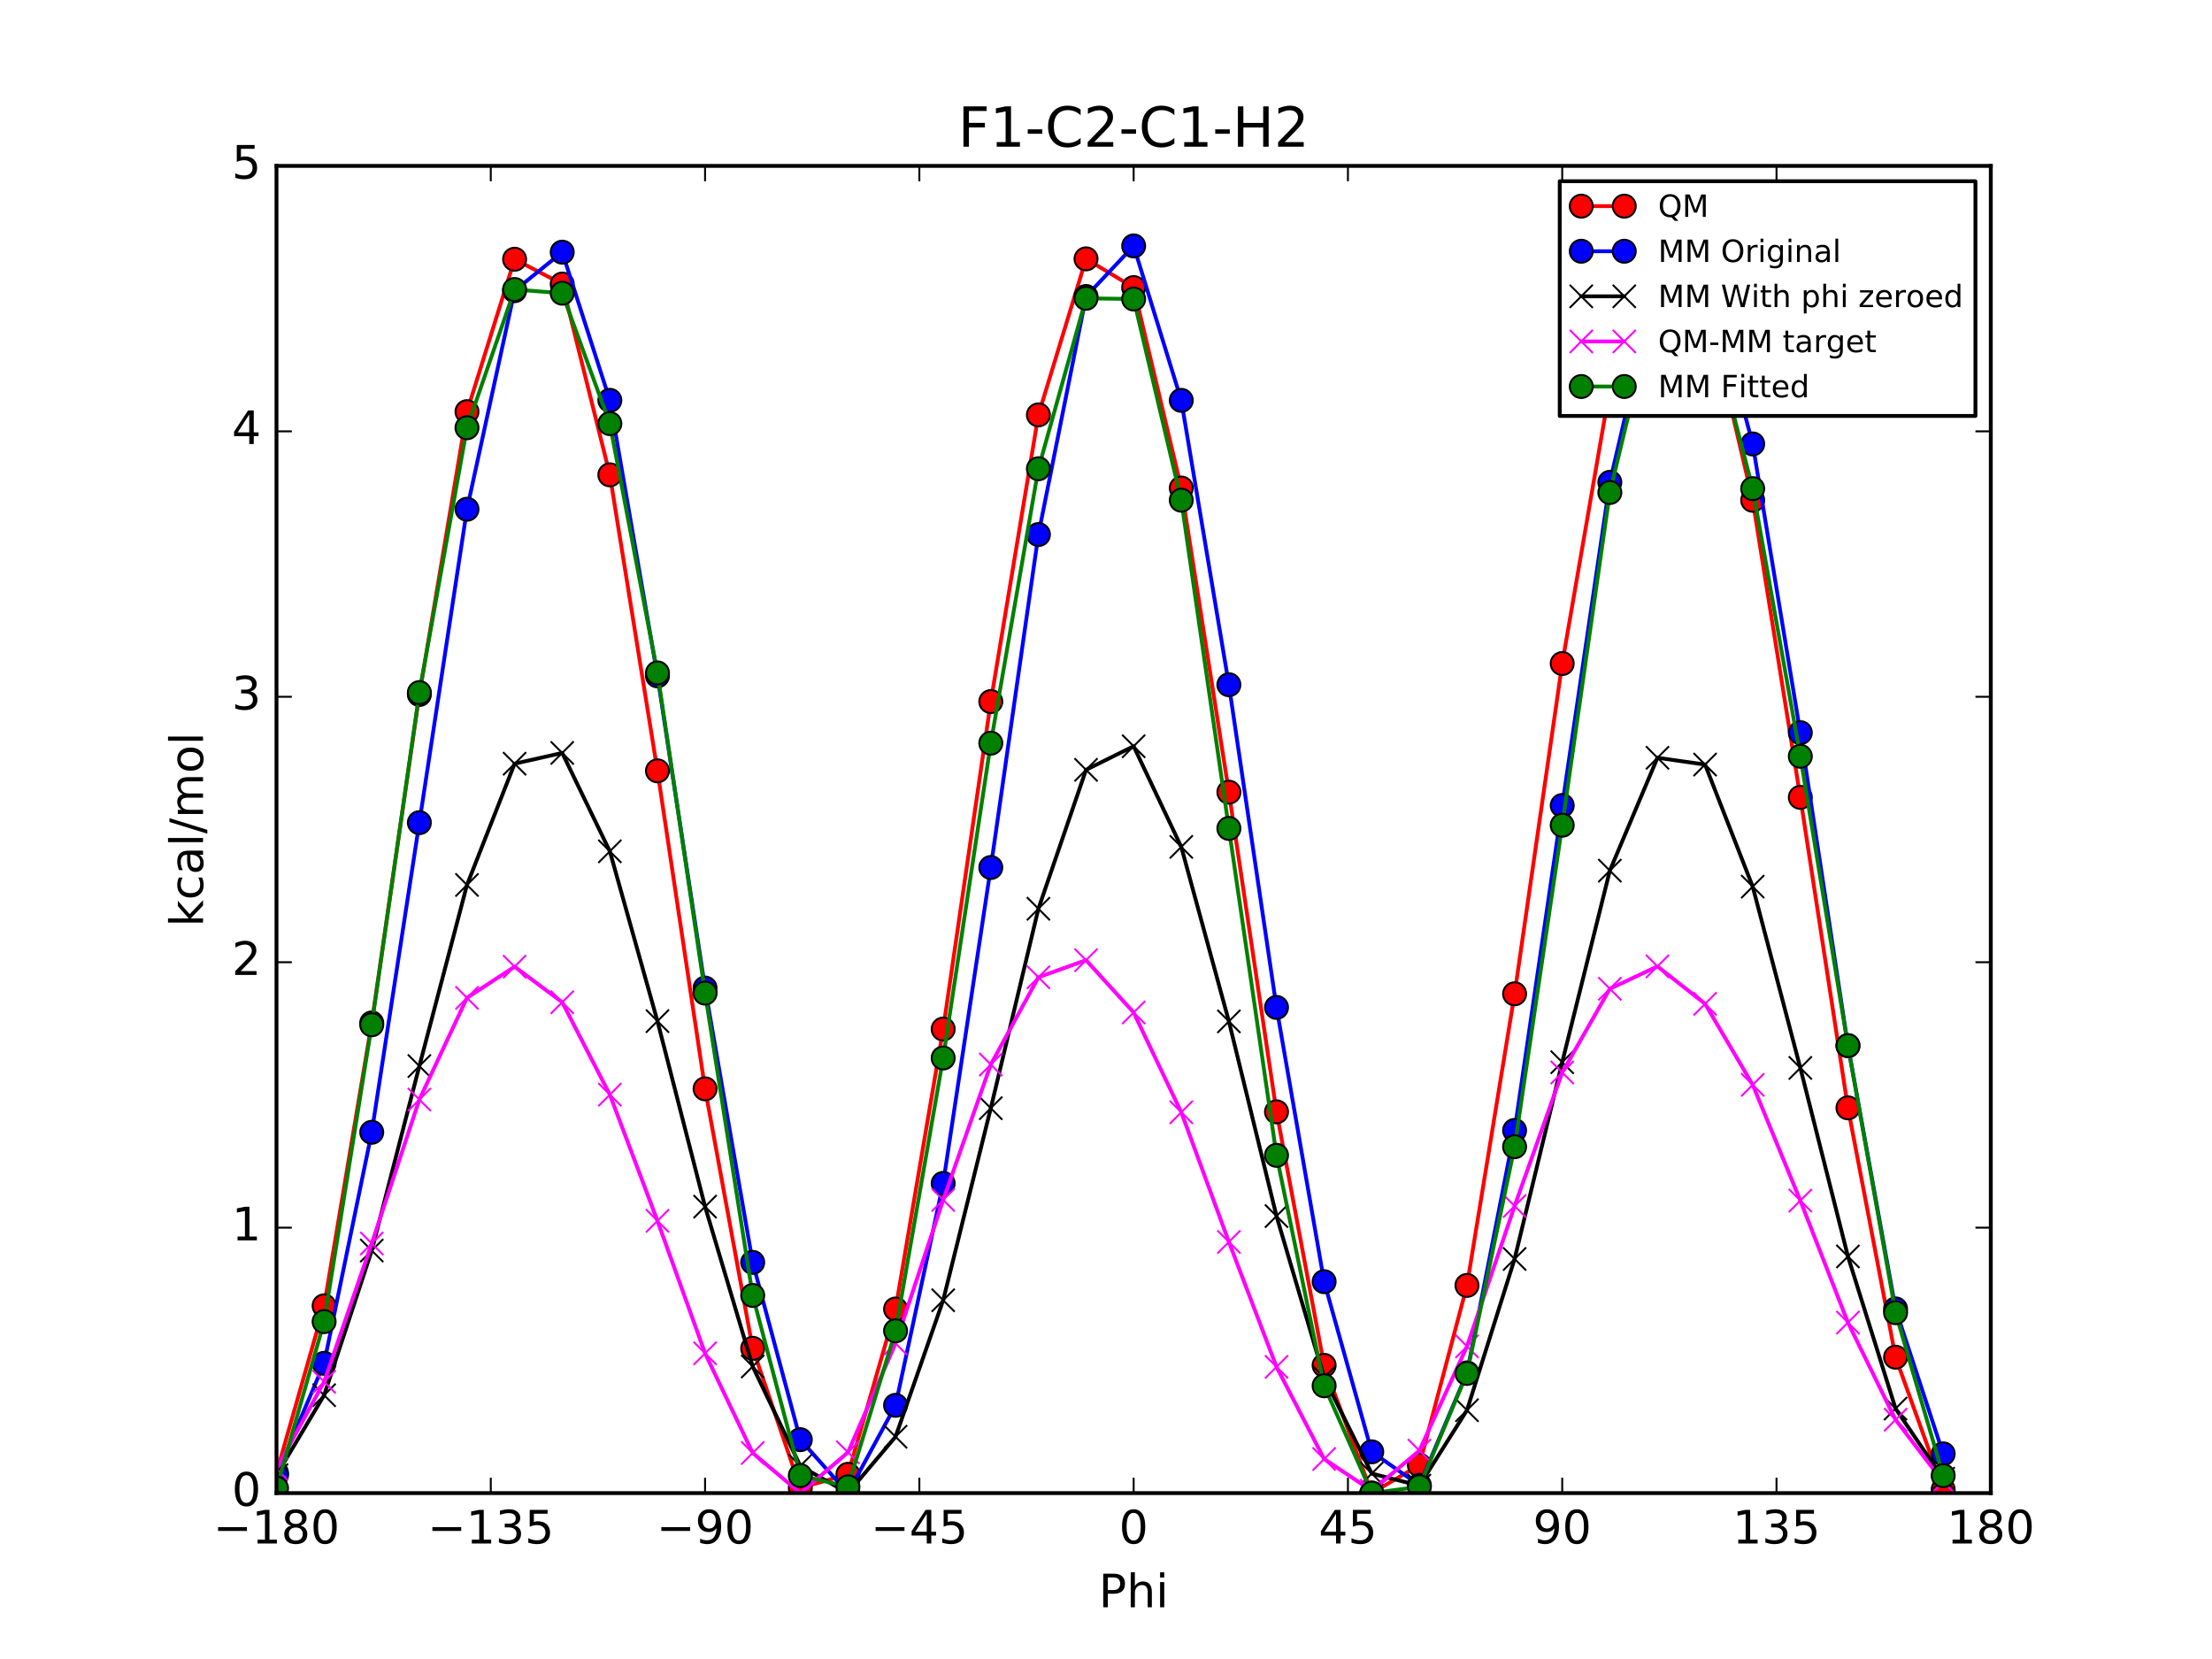 <?xml version="1.0" encoding="utf-8" standalone="no"?>
<!DOCTYPE svg PUBLIC "-//W3C//DTD SVG 1.1//EN"
  "http://www.w3.org/Graphics/SVG/1.1/DTD/svg11.dtd">
<!-- Created with matplotlib (http://matplotlib.org/) -->
<svg height="432pt" version="1.1" viewBox="0 0 576 432" width="576pt" xmlns="http://www.w3.org/2000/svg" xmlns:xlink="http://www.w3.org/1999/xlink">
 <defs>
  <style type="text/css">
*{stroke-linecap:butt;stroke-linejoin:round;stroke-miterlimit:100000;}
  </style>
 </defs>
 <g id="figure_1">
  <g id="patch_1">
   <path d="M 0 432 
L 576 432 
L 576 0 
L 0 0 
z
" style="fill:#ffffff;"/>
  </g>
  <g id="axes_1">
   <g id="patch_2">
    <path d="M 72 388.8 
L 518.4 388.8 
L 518.4 43.2 
L 72 43.2 
z
" style="fill:#ffffff;"/>
   </g>
   <g id="line2d_1">
    <path clip-path="url(#p55a2cdadcc)" d="M 72 383.551 
L 84.4 340.037 
L 96.8 266.365 
L 109.2 180.843 
L 121.6 107.192 
L 134 67.503 
L 146.4 73.967 
L 158.8 123.646 
L 171.2 200.724 
L 183.6 283.529 
L 196 351.104 
L 208.4 387.446 
L 220.8 383.911 
L 233.2 340.868 
L 245.6 267.966 
L 258 182.691 
L 270.4 108.032 
L 282.8 67.405 
L 295.199 74.881 
L 307.6 127.083 
L 320 206.279 
L 332.4 289.513 
L 344.8 355.534 
L 357.2 388.8 
L 369.6 381.515 
L 382 334.72 
L 394.4 258.789 
L 406.8 172.784 
L 419.2 101.108 
L 431.6 65.881 
L 444 77.406 
L 456.4 130.275 
L 468.8 207.629 
L 481.2 288.482 
L 493.6 353.408 
L 506 387.876 
" style="fill:none;stroke:#ff0000;stroke-linecap:square;"/>
    <defs>
     <path d="M 0 3 
C 0.796 3 1.559 2.684 2.121 2.121 
C 2.684 1.559 3 0.796 3 0 
C 3 -0.796 2.684 -1.559 2.121 -2.121 
C 1.559 -2.684 0.796 -3 0 -3 
C -0.796 -3 -1.559 -2.684 -2.121 -2.121 
C -2.684 -1.559 -3 -0.796 -3 0 
C -3 0.796 -2.684 1.559 -2.121 2.121 
C -1.559 2.684 -0.796 3 0 3 
z
" id="mdc938d274a" style="stroke:#000000;stroke-width:0.5;"/>
    </defs>
    <g clip-path="url(#p55a2cdadcc)">
     <use style="fill:#ff0000;stroke:#000000;stroke-width:0.5;" x="72" xlink:href="#mdc938d274a" y="383.551"/>
     <use style="fill:#ff0000;stroke:#000000;stroke-width:0.5;" x="84.4" xlink:href="#mdc938d274a" y="340.037"/>
     <use style="fill:#ff0000;stroke:#000000;stroke-width:0.5;" x="96.8" xlink:href="#mdc938d274a" y="266.365"/>
     <use style="fill:#ff0000;stroke:#000000;stroke-width:0.5;" x="109.2" xlink:href="#mdc938d274a" y="180.843"/>
     <use style="fill:#ff0000;stroke:#000000;stroke-width:0.5;" x="121.6" xlink:href="#mdc938d274a" y="107.192"/>
     <use style="fill:#ff0000;stroke:#000000;stroke-width:0.5;" x="134" xlink:href="#mdc938d274a" y="67.503"/>
     <use style="fill:#ff0000;stroke:#000000;stroke-width:0.5;" x="146.4" xlink:href="#mdc938d274a" y="73.967"/>
     <use style="fill:#ff0000;stroke:#000000;stroke-width:0.5;" x="158.8" xlink:href="#mdc938d274a" y="123.646"/>
     <use style="fill:#ff0000;stroke:#000000;stroke-width:0.5;" x="171.2" xlink:href="#mdc938d274a" y="200.724"/>
     <use style="fill:#ff0000;stroke:#000000;stroke-width:0.5;" x="183.6" xlink:href="#mdc938d274a" y="283.529"/>
     <use style="fill:#ff0000;stroke:#000000;stroke-width:0.5;" x="196" xlink:href="#mdc938d274a" y="351.104"/>
     <use style="fill:#ff0000;stroke:#000000;stroke-width:0.5;" x="208.4" xlink:href="#mdc938d274a" y="387.446"/>
     <use style="fill:#ff0000;stroke:#000000;stroke-width:0.5;" x="220.8" xlink:href="#mdc938d274a" y="383.911"/>
     <use style="fill:#ff0000;stroke:#000000;stroke-width:0.5;" x="233.2" xlink:href="#mdc938d274a" y="340.868"/>
     <use style="fill:#ff0000;stroke:#000000;stroke-width:0.5;" x="245.6" xlink:href="#mdc938d274a" y="267.966"/>
     <use style="fill:#ff0000;stroke:#000000;stroke-width:0.5;" x="258" xlink:href="#mdc938d274a" y="182.691"/>
     <use style="fill:#ff0000;stroke:#000000;stroke-width:0.5;" x="270.4" xlink:href="#mdc938d274a" y="108.032"/>
     <use style="fill:#ff0000;stroke:#000000;stroke-width:0.5;" x="282.8" xlink:href="#mdc938d274a" y="67.405"/>
     <use style="fill:#ff0000;stroke:#000000;stroke-width:0.5;" x="295.199" xlink:href="#mdc938d274a" y="74.881"/>
     <use style="fill:#ff0000;stroke:#000000;stroke-width:0.5;" x="307.6" xlink:href="#mdc938d274a" y="127.083"/>
     <use style="fill:#ff0000;stroke:#000000;stroke-width:0.5;" x="320" xlink:href="#mdc938d274a" y="206.279"/>
     <use style="fill:#ff0000;stroke:#000000;stroke-width:0.5;" x="332.4" xlink:href="#mdc938d274a" y="289.513"/>
     <use style="fill:#ff0000;stroke:#000000;stroke-width:0.5;" x="344.8" xlink:href="#mdc938d274a" y="355.534"/>
     <use style="fill:#ff0000;stroke:#000000;stroke-width:0.5;" x="357.2" xlink:href="#mdc938d274a" y="388.8"/>
     <use style="fill:#ff0000;stroke:#000000;stroke-width:0.5;" x="369.6" xlink:href="#mdc938d274a" y="381.515"/>
     <use style="fill:#ff0000;stroke:#000000;stroke-width:0.5;" x="382" xlink:href="#mdc938d274a" y="334.72"/>
     <use style="fill:#ff0000;stroke:#000000;stroke-width:0.5;" x="394.4" xlink:href="#mdc938d274a" y="258.789"/>
     <use style="fill:#ff0000;stroke:#000000;stroke-width:0.5;" x="406.8" xlink:href="#mdc938d274a" y="172.784"/>
     <use style="fill:#ff0000;stroke:#000000;stroke-width:0.5;" x="419.2" xlink:href="#mdc938d274a" y="101.108"/>
     <use style="fill:#ff0000;stroke:#000000;stroke-width:0.5;" x="431.6" xlink:href="#mdc938d274a" y="65.881"/>
     <use style="fill:#ff0000;stroke:#000000;stroke-width:0.5;" x="444" xlink:href="#mdc938d274a" y="77.406"/>
     <use style="fill:#ff0000;stroke:#000000;stroke-width:0.5;" x="456.4" xlink:href="#mdc938d274a" y="130.275"/>
     <use style="fill:#ff0000;stroke:#000000;stroke-width:0.5;" x="468.8" xlink:href="#mdc938d274a" y="207.629"/>
     <use style="fill:#ff0000;stroke:#000000;stroke-width:0.5;" x="481.2" xlink:href="#mdc938d274a" y="288.482"/>
     <use style="fill:#ff0000;stroke:#000000;stroke-width:0.5;" x="493.6" xlink:href="#mdc938d274a" y="353.408"/>
     <use style="fill:#ff0000;stroke:#000000;stroke-width:0.5;" x="506" xlink:href="#mdc938d274a" y="387.876"/>
    </g>
   </g>
   <g id="line2d_2">
    <path clip-path="url(#p55a2cdadcc)" d="M 72 384.121 
L 84.4 355.005 
L 96.8 294.844 
L 109.2 214.22 
L 121.6 132.602 
L 134 75.693 
L 146.4 65.66 
L 158.8 104.244 
L 171.2 175.992 
L 183.6 257.291 
L 196 328.725 
L 208.4 374.885 
L 220.8 388.8 
L 233.2 365.944 
L 245.6 308.154 
L 258 225.894 
L 270.4 139.194 
L 282.8 77.202 
L 295.199 64.034 
L 307.6 104.251 
L 320 178.304 
L 332.4 262.33 
L 344.8 333.743 
L 357.2 378.054 
L 369.6 386.759 
L 382 357.492 
L 394.4 294.36 
L 406.8 209.754 
L 419.2 125.594 
L 431.6 72.349 
L 444 69.18 
L 456.4 115.602 
L 468.8 190.786 
L 481.2 272.307 
L 493.6 340.836 
L 506 378.581 
" style="fill:none;stroke:#0000ff;stroke-linecap:square;"/>
    <defs>
     <path d="M 0 3 
C 0.796 3 1.559 2.684 2.121 2.121 
C 2.684 1.559 3 0.796 3 0 
C 3 -0.796 2.684 -1.559 2.121 -2.121 
C 1.559 -2.684 0.796 -3 0 -3 
C -0.796 -3 -1.559 -2.684 -2.121 -2.121 
C -2.684 -1.559 -3 -0.796 -3 0 
C -3 0.796 -2.684 1.559 -2.121 2.121 
C -1.559 2.684 -0.796 3 0 3 
z
" id="mab5562050f" style="stroke:#000000;stroke-width:0.5;"/>
    </defs>
    <g clip-path="url(#p55a2cdadcc)">
     <use style="fill:#0000ff;stroke:#000000;stroke-width:0.5;" x="72" xlink:href="#mab5562050f" y="384.121"/>
     <use style="fill:#0000ff;stroke:#000000;stroke-width:0.5;" x="84.4" xlink:href="#mab5562050f" y="355.005"/>
     <use style="fill:#0000ff;stroke:#000000;stroke-width:0.5;" x="96.8" xlink:href="#mab5562050f" y="294.844"/>
     <use style="fill:#0000ff;stroke:#000000;stroke-width:0.5;" x="109.2" xlink:href="#mab5562050f" y="214.22"/>
     <use style="fill:#0000ff;stroke:#000000;stroke-width:0.5;" x="121.6" xlink:href="#mab5562050f" y="132.602"/>
     <use style="fill:#0000ff;stroke:#000000;stroke-width:0.5;" x="134" xlink:href="#mab5562050f" y="75.693"/>
     <use style="fill:#0000ff;stroke:#000000;stroke-width:0.5;" x="146.4" xlink:href="#mab5562050f" y="65.66"/>
     <use style="fill:#0000ff;stroke:#000000;stroke-width:0.5;" x="158.8" xlink:href="#mab5562050f" y="104.244"/>
     <use style="fill:#0000ff;stroke:#000000;stroke-width:0.5;" x="171.2" xlink:href="#mab5562050f" y="175.992"/>
     <use style="fill:#0000ff;stroke:#000000;stroke-width:0.5;" x="183.6" xlink:href="#mab5562050f" y="257.291"/>
     <use style="fill:#0000ff;stroke:#000000;stroke-width:0.5;" x="196" xlink:href="#mab5562050f" y="328.725"/>
     <use style="fill:#0000ff;stroke:#000000;stroke-width:0.5;" x="208.4" xlink:href="#mab5562050f" y="374.885"/>
     <use style="fill:#0000ff;stroke:#000000;stroke-width:0.5;" x="220.8" xlink:href="#mab5562050f" y="388.8"/>
     <use style="fill:#0000ff;stroke:#000000;stroke-width:0.5;" x="233.2" xlink:href="#mab5562050f" y="365.944"/>
     <use style="fill:#0000ff;stroke:#000000;stroke-width:0.5;" x="245.6" xlink:href="#mab5562050f" y="308.154"/>
     <use style="fill:#0000ff;stroke:#000000;stroke-width:0.5;" x="258" xlink:href="#mab5562050f" y="225.894"/>
     <use style="fill:#0000ff;stroke:#000000;stroke-width:0.5;" x="270.4" xlink:href="#mab5562050f" y="139.194"/>
     <use style="fill:#0000ff;stroke:#000000;stroke-width:0.5;" x="282.8" xlink:href="#mab5562050f" y="77.202"/>
     <use style="fill:#0000ff;stroke:#000000;stroke-width:0.5;" x="295.199" xlink:href="#mab5562050f" y="64.034"/>
     <use style="fill:#0000ff;stroke:#000000;stroke-width:0.5;" x="307.6" xlink:href="#mab5562050f" y="104.251"/>
     <use style="fill:#0000ff;stroke:#000000;stroke-width:0.5;" x="320" xlink:href="#mab5562050f" y="178.304"/>
     <use style="fill:#0000ff;stroke:#000000;stroke-width:0.5;" x="332.4" xlink:href="#mab5562050f" y="262.33"/>
     <use style="fill:#0000ff;stroke:#000000;stroke-width:0.5;" x="344.8" xlink:href="#mab5562050f" y="333.743"/>
     <use style="fill:#0000ff;stroke:#000000;stroke-width:0.5;" x="357.2" xlink:href="#mab5562050f" y="378.054"/>
     <use style="fill:#0000ff;stroke:#000000;stroke-width:0.5;" x="369.6" xlink:href="#mab5562050f" y="386.759"/>
     <use style="fill:#0000ff;stroke:#000000;stroke-width:0.5;" x="382" xlink:href="#mab5562050f" y="357.492"/>
     <use style="fill:#0000ff;stroke:#000000;stroke-width:0.5;" x="394.4" xlink:href="#mab5562050f" y="294.36"/>
     <use style="fill:#0000ff;stroke:#000000;stroke-width:0.5;" x="406.8" xlink:href="#mab5562050f" y="209.754"/>
     <use style="fill:#0000ff;stroke:#000000;stroke-width:0.5;" x="419.2" xlink:href="#mab5562050f" y="125.594"/>
     <use style="fill:#0000ff;stroke:#000000;stroke-width:0.5;" x="431.6" xlink:href="#mab5562050f" y="72.349"/>
     <use style="fill:#0000ff;stroke:#000000;stroke-width:0.5;" x="444" xlink:href="#mab5562050f" y="69.18"/>
     <use style="fill:#0000ff;stroke:#000000;stroke-width:0.5;" x="456.4" xlink:href="#mab5562050f" y="115.602"/>
     <use style="fill:#0000ff;stroke:#000000;stroke-width:0.5;" x="468.8" xlink:href="#mab5562050f" y="190.786"/>
     <use style="fill:#0000ff;stroke:#000000;stroke-width:0.5;" x="481.2" xlink:href="#mab5562050f" y="272.307"/>
     <use style="fill:#0000ff;stroke:#000000;stroke-width:0.5;" x="493.6" xlink:href="#mab5562050f" y="340.836"/>
     <use style="fill:#0000ff;stroke:#000000;stroke-width:0.5;" x="506" xlink:href="#mab5562050f" y="378.581"/>
    </g>
   </g>
   <g id="line2d_3">
    <path clip-path="url(#p55a2cdadcc)" d="M 72 384.127 
L 84.4 363.305 
L 96.8 325.643 
L 109.2 277.601 
L 121.6 230.438 
L 134 198.865 
L 146.4 196.062 
L 158.8 221.682 
L 171.2 265.903 
L 183.6 314.208 
L 196 355.83 
L 208.4 381.728 
L 220.8 388.8 
L 233.2 374.122 
L 245.6 338.585 
L 258 288.57 
L 270.4 236.634 
L 282.8 200.46 
L 295.199 194.317 
L 307.6 220.532 
L 320 265.965 
L 332.4 316.667 
L 344.8 358.695 
L 357.2 383.711 
L 369.6 386.857 
L 382 367.212 
L 394.4 327.828 
L 406.8 276.596 
L 419.2 226.713 
L 431.6 197.322 
L 444 199.092 
L 456.4 230.873 
L 468.8 278.083 
L 481.2 327.171 
L 493.6 366.794 
L 506 385.054 
" style="fill:none;stroke:#000000;stroke-linecap:square;"/>
    <defs>
     <path d="M -3 3 
L 3 -3 
M -3 -3 
L 3 3 
" id="m95da6db1ff" style="stroke:#000000;stroke-width:0.5;"/>
    </defs>
    <g clip-path="url(#p55a2cdadcc)">
     <use style="stroke:#000000;stroke-width:0.5;" x="72" xlink:href="#m95da6db1ff" y="384.127"/>
     <use style="stroke:#000000;stroke-width:0.5;" x="84.4" xlink:href="#m95da6db1ff" y="363.305"/>
     <use style="stroke:#000000;stroke-width:0.5;" x="96.8" xlink:href="#m95da6db1ff" y="325.643"/>
     <use style="stroke:#000000;stroke-width:0.5;" x="109.2" xlink:href="#m95da6db1ff" y="277.601"/>
     <use style="stroke:#000000;stroke-width:0.5;" x="121.6" xlink:href="#m95da6db1ff" y="230.438"/>
     <use style="stroke:#000000;stroke-width:0.5;" x="134" xlink:href="#m95da6db1ff" y="198.865"/>
     <use style="stroke:#000000;stroke-width:0.5;" x="146.4" xlink:href="#m95da6db1ff" y="196.062"/>
     <use style="stroke:#000000;stroke-width:0.5;" x="158.8" xlink:href="#m95da6db1ff" y="221.682"/>
     <use style="stroke:#000000;stroke-width:0.5;" x="171.2" xlink:href="#m95da6db1ff" y="265.903"/>
     <use style="stroke:#000000;stroke-width:0.5;" x="183.6" xlink:href="#m95da6db1ff" y="314.208"/>
     <use style="stroke:#000000;stroke-width:0.5;" x="196" xlink:href="#m95da6db1ff" y="355.83"/>
     <use style="stroke:#000000;stroke-width:0.5;" x="208.4" xlink:href="#m95da6db1ff" y="381.728"/>
     <use style="stroke:#000000;stroke-width:0.5;" x="220.8" xlink:href="#m95da6db1ff" y="388.8"/>
     <use style="stroke:#000000;stroke-width:0.5;" x="233.2" xlink:href="#m95da6db1ff" y="374.122"/>
     <use style="stroke:#000000;stroke-width:0.5;" x="245.6" xlink:href="#m95da6db1ff" y="338.585"/>
     <use style="stroke:#000000;stroke-width:0.5;" x="258" xlink:href="#m95da6db1ff" y="288.57"/>
     <use style="stroke:#000000;stroke-width:0.5;" x="270.4" xlink:href="#m95da6db1ff" y="236.634"/>
     <use style="stroke:#000000;stroke-width:0.5;" x="282.8" xlink:href="#m95da6db1ff" y="200.46"/>
     <use style="stroke:#000000;stroke-width:0.5;" x="295.199" xlink:href="#m95da6db1ff" y="194.317"/>
     <use style="stroke:#000000;stroke-width:0.5;" x="307.6" xlink:href="#m95da6db1ff" y="220.532"/>
     <use style="stroke:#000000;stroke-width:0.5;" x="320" xlink:href="#m95da6db1ff" y="265.965"/>
     <use style="stroke:#000000;stroke-width:0.5;" x="332.4" xlink:href="#m95da6db1ff" y="316.667"/>
     <use style="stroke:#000000;stroke-width:0.5;" x="344.8" xlink:href="#m95da6db1ff" y="358.695"/>
     <use style="stroke:#000000;stroke-width:0.5;" x="357.2" xlink:href="#m95da6db1ff" y="383.711"/>
     <use style="stroke:#000000;stroke-width:0.5;" x="369.6" xlink:href="#m95da6db1ff" y="386.857"/>
     <use style="stroke:#000000;stroke-width:0.5;" x="382" xlink:href="#m95da6db1ff" y="367.212"/>
     <use style="stroke:#000000;stroke-width:0.5;" x="394.4" xlink:href="#m95da6db1ff" y="327.828"/>
     <use style="stroke:#000000;stroke-width:0.5;" x="406.8" xlink:href="#m95da6db1ff" y="276.596"/>
     <use style="stroke:#000000;stroke-width:0.5;" x="419.2" xlink:href="#m95da6db1ff" y="226.713"/>
     <use style="stroke:#000000;stroke-width:0.5;" x="431.6" xlink:href="#m95da6db1ff" y="197.322"/>
     <use style="stroke:#000000;stroke-width:0.5;" x="444" xlink:href="#m95da6db1ff" y="199.092"/>
     <use style="stroke:#000000;stroke-width:0.5;" x="456.4" xlink:href="#m95da6db1ff" y="230.873"/>
     <use style="stroke:#000000;stroke-width:0.5;" x="468.8" xlink:href="#m95da6db1ff" y="278.083"/>
     <use style="stroke:#000000;stroke-width:0.5;" x="481.2" xlink:href="#m95da6db1ff" y="327.171"/>
     <use style="stroke:#000000;stroke-width:0.5;" x="493.6" xlink:href="#m95da6db1ff" y="366.794"/>
     <use style="stroke:#000000;stroke-width:0.5;" x="506" xlink:href="#m95da6db1ff" y="385.054"/>
    </g>
   </g>
   <g id="line2d_4">
    <path clip-path="url(#p55a2cdadcc)" d="M 72 382.506 
L 84.4 359.814 
L 96.8 323.804 
L 109.2 286.324 
L 121.6 259.836 
L 134 251.72 
L 146.4 260.987 
L 158.8 285.046 
L 171.2 317.903 
L 183.6 352.403 
L 196 378.356 
L 208.4 388.8 
L 220.8 378.193 
L 233.2 349.828 
L 245.6 312.462 
L 258 277.203 
L 270.4 254.48 
L 282.8 250.027 
L 295.199 263.646 
L 307.6 289.634 
L 320 323.396 
L 332.4 355.928 
L 344.8 379.921 
L 357.2 388.171 
L 369.6 377.74 
L 382 350.591 
L 394.4 314.044 
L 406.8 279.27 
L 419.2 257.478 
L 431.6 251.641 
L 444 261.396 
L 456.4 282.483 
L 468.8 312.628 
L 481.2 344.394 
L 493.6 369.696 
L 506 385.904 
" style="fill:none;stroke:#ff00ff;stroke-linecap:square;"/>
    <defs>
     <path d="M -3 3 
L 3 -3 
M -3 -3 
L 3 3 
" id="md401c917af" style="stroke:#ff00ff;stroke-width:0.5;"/>
    </defs>
    <g clip-path="url(#p55a2cdadcc)">
     <use style="fill:#ff00ff;stroke:#ff00ff;stroke-width:0.5;" x="72" xlink:href="#md401c917af" y="382.506"/>
     <use style="fill:#ff00ff;stroke:#ff00ff;stroke-width:0.5;" x="84.4" xlink:href="#md401c917af" y="359.814"/>
     <use style="fill:#ff00ff;stroke:#ff00ff;stroke-width:0.5;" x="96.8" xlink:href="#md401c917af" y="323.804"/>
     <use style="fill:#ff00ff;stroke:#ff00ff;stroke-width:0.5;" x="109.2" xlink:href="#md401c917af" y="286.324"/>
     <use style="fill:#ff00ff;stroke:#ff00ff;stroke-width:0.5;" x="121.6" xlink:href="#md401c917af" y="259.836"/>
     <use style="fill:#ff00ff;stroke:#ff00ff;stroke-width:0.5;" x="134" xlink:href="#md401c917af" y="251.72"/>
     <use style="fill:#ff00ff;stroke:#ff00ff;stroke-width:0.5;" x="146.4" xlink:href="#md401c917af" y="260.987"/>
     <use style="fill:#ff00ff;stroke:#ff00ff;stroke-width:0.5;" x="158.8" xlink:href="#md401c917af" y="285.046"/>
     <use style="fill:#ff00ff;stroke:#ff00ff;stroke-width:0.5;" x="171.2" xlink:href="#md401c917af" y="317.903"/>
     <use style="fill:#ff00ff;stroke:#ff00ff;stroke-width:0.5;" x="183.6" xlink:href="#md401c917af" y="352.403"/>
     <use style="fill:#ff00ff;stroke:#ff00ff;stroke-width:0.5;" x="196" xlink:href="#md401c917af" y="378.356"/>
     <use style="fill:#ff00ff;stroke:#ff00ff;stroke-width:0.5;" x="208.4" xlink:href="#md401c917af" y="388.8"/>
     <use style="fill:#ff00ff;stroke:#ff00ff;stroke-width:0.5;" x="220.8" xlink:href="#md401c917af" y="378.193"/>
     <use style="fill:#ff00ff;stroke:#ff00ff;stroke-width:0.5;" x="233.2" xlink:href="#md401c917af" y="349.828"/>
     <use style="fill:#ff00ff;stroke:#ff00ff;stroke-width:0.5;" x="245.6" xlink:href="#md401c917af" y="312.462"/>
     <use style="fill:#ff00ff;stroke:#ff00ff;stroke-width:0.5;" x="258" xlink:href="#md401c917af" y="277.203"/>
     <use style="fill:#ff00ff;stroke:#ff00ff;stroke-width:0.5;" x="270.4" xlink:href="#md401c917af" y="254.48"/>
     <use style="fill:#ff00ff;stroke:#ff00ff;stroke-width:0.5;" x="282.8" xlink:href="#md401c917af" y="250.027"/>
     <use style="fill:#ff00ff;stroke:#ff00ff;stroke-width:0.5;" x="295.199" xlink:href="#md401c917af" y="263.646"/>
     <use style="fill:#ff00ff;stroke:#ff00ff;stroke-width:0.5;" x="307.6" xlink:href="#md401c917af" y="289.634"/>
     <use style="fill:#ff00ff;stroke:#ff00ff;stroke-width:0.5;" x="320" xlink:href="#md401c917af" y="323.396"/>
     <use style="fill:#ff00ff;stroke:#ff00ff;stroke-width:0.5;" x="332.4" xlink:href="#md401c917af" y="355.928"/>
     <use style="fill:#ff00ff;stroke:#ff00ff;stroke-width:0.5;" x="344.8" xlink:href="#md401c917af" y="379.921"/>
     <use style="fill:#ff00ff;stroke:#ff00ff;stroke-width:0.5;" x="357.2" xlink:href="#md401c917af" y="388.171"/>
     <use style="fill:#ff00ff;stroke:#ff00ff;stroke-width:0.5;" x="369.6" xlink:href="#md401c917af" y="377.74"/>
     <use style="fill:#ff00ff;stroke:#ff00ff;stroke-width:0.5;" x="382" xlink:href="#md401c917af" y="350.591"/>
     <use style="fill:#ff00ff;stroke:#ff00ff;stroke-width:0.5;" x="394.4" xlink:href="#md401c917af" y="314.044"/>
     <use style="fill:#ff00ff;stroke:#ff00ff;stroke-width:0.5;" x="406.8" xlink:href="#md401c917af" y="279.27"/>
     <use style="fill:#ff00ff;stroke:#ff00ff;stroke-width:0.5;" x="419.2" xlink:href="#md401c917af" y="257.478"/>
     <use style="fill:#ff00ff;stroke:#ff00ff;stroke-width:0.5;" x="431.6" xlink:href="#md401c917af" y="251.641"/>
     <use style="fill:#ff00ff;stroke:#ff00ff;stroke-width:0.5;" x="444" xlink:href="#md401c917af" y="261.396"/>
     <use style="fill:#ff00ff;stroke:#ff00ff;stroke-width:0.5;" x="456.4" xlink:href="#md401c917af" y="282.483"/>
     <use style="fill:#ff00ff;stroke:#ff00ff;stroke-width:0.5;" x="468.8" xlink:href="#md401c917af" y="312.628"/>
     <use style="fill:#ff00ff;stroke:#ff00ff;stroke-width:0.5;" x="481.2" xlink:href="#md401c917af" y="344.394"/>
     <use style="fill:#ff00ff;stroke:#ff00ff;stroke-width:0.5;" x="493.6" xlink:href="#md401c917af" y="369.696"/>
     <use style="fill:#ff00ff;stroke:#ff00ff;stroke-width:0.5;" x="506" xlink:href="#md401c917af" y="385.904"/>
    </g>
   </g>
   <g id="line2d_5">
    <path clip-path="url(#p55a2cdadcc)" d="M 72 387.513 
L 84.4 344.149 
L 96.8 266.855 
L 109.2 180.349 
L 121.6 111.386 
L 134 75.383 
L 146.4 76.345 
L 158.8 110.314 
L 171.2 175.227 
L 183.6 258.605 
L 196 337.329 
L 208.4 384.232 
L 220.8 387.159 
L 233.2 346.548 
L 245.6 275.498 
L 258 193.519 
L 270.4 122.063 
L 282.8 77.682 
L 295.199 77.862 
L 307.6 130.247 
L 320 215.721 
L 332.4 300.852 
L 344.8 360.857 
L 357.2 388.8 
L 369.6 387.148 
L 382 357.635 
L 394.4 298.607 
L 406.8 214.887 
L 419.2 128.246 
L 431.6 76.698 
L 444 79.289 
L 456.4 127.239 
L 468.8 196.935 
L 481.2 272.271 
L 493.6 341.823 
L 506 384.259 
" style="fill:none;stroke:#008000;stroke-linecap:square;"/>
    <defs>
     <path d="M 0 3 
C 0.796 3 1.559 2.684 2.121 2.121 
C 2.684 1.559 3 0.796 3 0 
C 3 -0.796 2.684 -1.559 2.121 -2.121 
C 1.559 -2.684 0.796 -3 0 -3 
C -0.796 -3 -1.559 -2.684 -2.121 -2.121 
C -2.684 -1.559 -3 -0.796 -3 0 
C -3 0.796 -2.684 1.559 -2.121 2.121 
C -1.559 2.684 -0.796 3 0 3 
z
" id="m2ebd943bd5" style="stroke:#000000;stroke-width:0.5;"/>
    </defs>
    <g clip-path="url(#p55a2cdadcc)">
     <use style="fill:#008000;stroke:#000000;stroke-width:0.5;" x="72" xlink:href="#m2ebd943bd5" y="387.513"/>
     <use style="fill:#008000;stroke:#000000;stroke-width:0.5;" x="84.4" xlink:href="#m2ebd943bd5" y="344.149"/>
     <use style="fill:#008000;stroke:#000000;stroke-width:0.5;" x="96.8" xlink:href="#m2ebd943bd5" y="266.855"/>
     <use style="fill:#008000;stroke:#000000;stroke-width:0.5;" x="109.2" xlink:href="#m2ebd943bd5" y="180.349"/>
     <use style="fill:#008000;stroke:#000000;stroke-width:0.5;" x="121.6" xlink:href="#m2ebd943bd5" y="111.386"/>
     <use style="fill:#008000;stroke:#000000;stroke-width:0.5;" x="134" xlink:href="#m2ebd943bd5" y="75.383"/>
     <use style="fill:#008000;stroke:#000000;stroke-width:0.5;" x="146.4" xlink:href="#m2ebd943bd5" y="76.345"/>
     <use style="fill:#008000;stroke:#000000;stroke-width:0.5;" x="158.8" xlink:href="#m2ebd943bd5" y="110.314"/>
     <use style="fill:#008000;stroke:#000000;stroke-width:0.5;" x="171.2" xlink:href="#m2ebd943bd5" y="175.227"/>
     <use style="fill:#008000;stroke:#000000;stroke-width:0.5;" x="183.6" xlink:href="#m2ebd943bd5" y="258.605"/>
     <use style="fill:#008000;stroke:#000000;stroke-width:0.5;" x="196" xlink:href="#m2ebd943bd5" y="337.329"/>
     <use style="fill:#008000;stroke:#000000;stroke-width:0.5;" x="208.4" xlink:href="#m2ebd943bd5" y="384.232"/>
     <use style="fill:#008000;stroke:#000000;stroke-width:0.5;" x="220.8" xlink:href="#m2ebd943bd5" y="387.159"/>
     <use style="fill:#008000;stroke:#000000;stroke-width:0.5;" x="233.2" xlink:href="#m2ebd943bd5" y="346.548"/>
     <use style="fill:#008000;stroke:#000000;stroke-width:0.5;" x="245.6" xlink:href="#m2ebd943bd5" y="275.498"/>
     <use style="fill:#008000;stroke:#000000;stroke-width:0.5;" x="258" xlink:href="#m2ebd943bd5" y="193.519"/>
     <use style="fill:#008000;stroke:#000000;stroke-width:0.5;" x="270.4" xlink:href="#m2ebd943bd5" y="122.063"/>
     <use style="fill:#008000;stroke:#000000;stroke-width:0.5;" x="282.8" xlink:href="#m2ebd943bd5" y="77.682"/>
     <use style="fill:#008000;stroke:#000000;stroke-width:0.5;" x="295.199" xlink:href="#m2ebd943bd5" y="77.862"/>
     <use style="fill:#008000;stroke:#000000;stroke-width:0.5;" x="307.6" xlink:href="#m2ebd943bd5" y="130.247"/>
     <use style="fill:#008000;stroke:#000000;stroke-width:0.5;" x="320" xlink:href="#m2ebd943bd5" y="215.721"/>
     <use style="fill:#008000;stroke:#000000;stroke-width:0.5;" x="332.4" xlink:href="#m2ebd943bd5" y="300.852"/>
     <use style="fill:#008000;stroke:#000000;stroke-width:0.5;" x="344.8" xlink:href="#m2ebd943bd5" y="360.857"/>
     <use style="fill:#008000;stroke:#000000;stroke-width:0.5;" x="357.2" xlink:href="#m2ebd943bd5" y="388.8"/>
     <use style="fill:#008000;stroke:#000000;stroke-width:0.5;" x="369.6" xlink:href="#m2ebd943bd5" y="387.148"/>
     <use style="fill:#008000;stroke:#000000;stroke-width:0.5;" x="382" xlink:href="#m2ebd943bd5" y="357.635"/>
     <use style="fill:#008000;stroke:#000000;stroke-width:0.5;" x="394.4" xlink:href="#m2ebd943bd5" y="298.607"/>
     <use style="fill:#008000;stroke:#000000;stroke-width:0.5;" x="406.8" xlink:href="#m2ebd943bd5" y="214.887"/>
     <use style="fill:#008000;stroke:#000000;stroke-width:0.5;" x="419.2" xlink:href="#m2ebd943bd5" y="128.246"/>
     <use style="fill:#008000;stroke:#000000;stroke-width:0.5;" x="431.6" xlink:href="#m2ebd943bd5" y="76.698"/>
     <use style="fill:#008000;stroke:#000000;stroke-width:0.5;" x="444" xlink:href="#m2ebd943bd5" y="79.289"/>
     <use style="fill:#008000;stroke:#000000;stroke-width:0.5;" x="456.4" xlink:href="#m2ebd943bd5" y="127.239"/>
     <use style="fill:#008000;stroke:#000000;stroke-width:0.5;" x="468.8" xlink:href="#m2ebd943bd5" y="196.935"/>
     <use style="fill:#008000;stroke:#000000;stroke-width:0.5;" x="481.2" xlink:href="#m2ebd943bd5" y="272.271"/>
     <use style="fill:#008000;stroke:#000000;stroke-width:0.5;" x="493.6" xlink:href="#m2ebd943bd5" y="341.823"/>
     <use style="fill:#008000;stroke:#000000;stroke-width:0.5;" x="506" xlink:href="#m2ebd943bd5" y="384.259"/>
    </g>
   </g>
   <g id="patch_3">
    <path d="M 72 388.8 
L 518.4 388.8 
" style="fill:none;stroke:#000000;stroke-linecap:square;stroke-linejoin:miter;"/>
   </g>
   <g id="patch_4">
    <path d="M 72 43.2 
L 518.4 43.2 
" style="fill:none;stroke:#000000;stroke-linecap:square;stroke-linejoin:miter;"/>
   </g>
   <g id="patch_5">
    <path d="M 518.4 388.8 
L 518.4 43.2 
" style="fill:none;stroke:#000000;stroke-linecap:square;stroke-linejoin:miter;"/>
   </g>
   <g id="patch_6">
    <path d="M 72 388.8 
L 72 43.2 
" style="fill:none;stroke:#000000;stroke-linecap:square;stroke-linejoin:miter;"/>
   </g>
   <g id="matplotlib.axis_1">
    <g id="xtick_1">
     <g id="line2d_6">
      <defs>
       <path d="M 0 0 
L 0 -4 
" id="mb312d6d1a3" style="stroke:#000000;stroke-width:0.5;"/>
      </defs>
      <g>
       <use style="stroke:#000000;stroke-width:0.5;" x="72.0" xlink:href="#mb312d6d1a3" y="388.8"/>
      </g>
     </g>
     <g id="line2d_7">
      <defs>
       <path d="M 0 0 
L 0 4 
" id="m2615f0c295" style="stroke:#000000;stroke-width:0.5;"/>
      </defs>
      <g>
       <use style="stroke:#000000;stroke-width:0.5;" x="72.0" xlink:href="#m2615f0c295" y="43.2"/>
      </g>
     </g>
     <g id="text_1">
      <!-- −180 -->
      <defs>
       <path d="M 10.594 35.5 
L 73.188 35.5 
L 73.188 27.203 
L 10.594 27.203 
z
" id="BitstreamVeraSans-Roman-2212"/>
       <path d="M 31.781 34.625 
Q 24.75 34.625 20.719 30.859 
Q 16.703 27.094 16.703 20.516 
Q 16.703 13.922 20.719 10.156 
Q 24.75 6.391 31.781 6.391 
Q 38.812 6.391 42.859 10.172 
Q 46.922 13.969 46.922 20.516 
Q 46.922 27.094 42.891 30.859 
Q 38.875 34.625 31.781 34.625 
M 21.922 38.812 
Q 15.578 40.375 12.031 44.719 
Q 8.5 49.078 8.5 55.328 
Q 8.5 64.062 14.719 69.141 
Q 20.953 74.219 31.781 74.219 
Q 42.672 74.219 48.875 69.141 
Q 55.078 64.062 55.078 55.328 
Q 55.078 49.078 51.531 44.719 
Q 48 40.375 41.703 38.812 
Q 48.828 37.156 52.797 32.312 
Q 56.781 27.484 56.781 20.516 
Q 56.781 9.906 50.312 4.234 
Q 43.844 -1.422 31.781 -1.422 
Q 19.734 -1.422 13.25 4.234 
Q 6.781 9.906 6.781 20.516 
Q 6.781 27.484 10.781 32.312 
Q 14.797 37.156 21.922 38.812 
M 18.312 54.391 
Q 18.312 48.734 21.844 45.562 
Q 25.391 42.391 31.781 42.391 
Q 38.141 42.391 41.719 45.562 
Q 45.312 48.734 45.312 54.391 
Q 45.312 60.062 41.719 63.234 
Q 38.141 66.406 31.781 66.406 
Q 25.391 66.406 21.844 63.234 
Q 18.312 60.062 18.312 54.391 
" id="BitstreamVeraSans-Roman-38"/>
       <path d="M 31.781 66.406 
Q 24.172 66.406 20.328 58.906 
Q 16.5 51.422 16.5 36.375 
Q 16.5 21.391 20.328 13.891 
Q 24.172 6.391 31.781 6.391 
Q 39.453 6.391 43.281 13.891 
Q 47.125 21.391 47.125 36.375 
Q 47.125 51.422 43.281 58.906 
Q 39.453 66.406 31.781 66.406 
M 31.781 74.219 
Q 44.047 74.219 50.516 64.516 
Q 56.984 54.828 56.984 36.375 
Q 56.984 17.969 50.516 8.266 
Q 44.047 -1.422 31.781 -1.422 
Q 19.531 -1.422 13.062 8.266 
Q 6.594 17.969 6.594 36.375 
Q 6.594 54.828 13.062 64.516 
Q 19.531 74.219 31.781 74.219 
" id="BitstreamVeraSans-Roman-30"/>
       <path d="M 12.406 8.297 
L 28.516 8.297 
L 28.516 63.922 
L 10.984 60.406 
L 10.984 69.391 
L 28.422 72.906 
L 38.281 72.906 
L 38.281 8.297 
L 54.391 8.297 
L 54.391 0 
L 12.406 0 
z
" id="BitstreamVeraSans-Roman-31"/>
      </defs>
      <g transform="translate(55.52 401.918)scale(0.12 -0.12)">
       <use xlink:href="#BitstreamVeraSans-Roman-2212"/>
       <use x="83.789" xlink:href="#BitstreamVeraSans-Roman-31"/>
       <use x="147.412" xlink:href="#BitstreamVeraSans-Roman-38"/>
       <use x="211.035" xlink:href="#BitstreamVeraSans-Roman-30"/>
      </g>
     </g>
    </g>
    <g id="xtick_2">
     <g id="line2d_8">
      <g>
       <use style="stroke:#000000;stroke-width:0.5;" x="127.8" xlink:href="#mb312d6d1a3" y="388.8"/>
      </g>
     </g>
     <g id="line2d_9">
      <g>
       <use style="stroke:#000000;stroke-width:0.5;" x="127.8" xlink:href="#m2615f0c295" y="43.2"/>
      </g>
     </g>
     <g id="text_2">
      <!-- −135 -->
      <defs>
       <path d="M 10.797 72.906 
L 49.516 72.906 
L 49.516 64.594 
L 19.828 64.594 
L 19.828 46.734 
Q 21.969 47.469 24.109 47.828 
Q 26.266 48.188 28.422 48.188 
Q 40.625 48.188 47.75 41.5 
Q 54.891 34.812 54.891 23.391 
Q 54.891 11.625 47.562 5.094 
Q 40.234 -1.422 26.906 -1.422 
Q 22.312 -1.422 17.547 -0.641 
Q 12.797 0.141 7.719 1.703 
L 7.719 11.625 
Q 12.109 9.234 16.797 8.062 
Q 21.484 6.891 26.703 6.891 
Q 35.156 6.891 40.078 11.328 
Q 45.016 15.766 45.016 23.391 
Q 45.016 31 40.078 35.438 
Q 35.156 39.891 26.703 39.891 
Q 22.75 39.891 18.812 39.016 
Q 14.891 38.141 10.797 36.281 
z
" id="BitstreamVeraSans-Roman-35"/>
       <path d="M 40.578 39.312 
Q 47.656 37.797 51.625 33 
Q 55.609 28.219 55.609 21.188 
Q 55.609 10.406 48.188 4.484 
Q 40.766 -1.422 27.094 -1.422 
Q 22.516 -1.422 17.656 -0.516 
Q 12.797 0.391 7.625 2.203 
L 7.625 11.719 
Q 11.719 9.328 16.594 8.109 
Q 21.484 6.891 26.812 6.891 
Q 36.078 6.891 40.938 10.547 
Q 45.797 14.203 45.797 21.188 
Q 45.797 27.641 41.281 31.266 
Q 36.766 34.906 28.719 34.906 
L 20.219 34.906 
L 20.219 43.016 
L 29.109 43.016 
Q 36.375 43.016 40.234 45.922 
Q 44.094 48.828 44.094 54.297 
Q 44.094 59.906 40.109 62.906 
Q 36.141 65.922 28.719 65.922 
Q 24.656 65.922 20.016 65.031 
Q 15.375 64.156 9.812 62.312 
L 9.812 71.094 
Q 15.438 72.656 20.344 73.438 
Q 25.25 74.219 29.594 74.219 
Q 40.828 74.219 47.359 69.109 
Q 53.906 64.016 53.906 55.328 
Q 53.906 49.266 50.438 45.094 
Q 46.969 40.922 40.578 39.312 
" id="BitstreamVeraSans-Roman-33"/>
      </defs>
      <g transform="translate(111.32 401.918)scale(0.12 -0.12)">
       <use xlink:href="#BitstreamVeraSans-Roman-2212"/>
       <use x="83.789" xlink:href="#BitstreamVeraSans-Roman-31"/>
       <use x="147.412" xlink:href="#BitstreamVeraSans-Roman-33"/>
       <use x="211.035" xlink:href="#BitstreamVeraSans-Roman-35"/>
      </g>
     </g>
    </g>
    <g id="xtick_3">
     <g id="line2d_10">
      <g>
       <use style="stroke:#000000;stroke-width:0.5;" x="183.6" xlink:href="#mb312d6d1a3" y="388.8"/>
      </g>
     </g>
     <g id="line2d_11">
      <g>
       <use style="stroke:#000000;stroke-width:0.5;" x="183.6" xlink:href="#m2615f0c295" y="43.2"/>
      </g>
     </g>
     <g id="text_3">
      <!-- −90 -->
      <defs>
       <path d="M 10.984 1.516 
L 10.984 10.5 
Q 14.703 8.734 18.5 7.812 
Q 22.312 6.891 25.984 6.891 
Q 35.75 6.891 40.891 13.453 
Q 46.047 20.016 46.781 33.406 
Q 43.953 29.203 39.594 26.953 
Q 35.25 24.703 29.984 24.703 
Q 19.047 24.703 12.672 31.312 
Q 6.297 37.938 6.297 49.422 
Q 6.297 60.641 12.938 67.422 
Q 19.578 74.219 30.609 74.219 
Q 43.266 74.219 49.922 64.516 
Q 56.594 54.828 56.594 36.375 
Q 56.594 19.141 48.406 8.859 
Q 40.234 -1.422 26.422 -1.422 
Q 22.703 -1.422 18.891 -0.688 
Q 15.094 0.047 10.984 1.516 
M 30.609 32.422 
Q 37.25 32.422 41.125 36.953 
Q 45.016 41.5 45.016 49.422 
Q 45.016 57.281 41.125 61.844 
Q 37.25 66.406 30.609 66.406 
Q 23.969 66.406 20.094 61.844 
Q 16.219 57.281 16.219 49.422 
Q 16.219 41.5 20.094 36.953 
Q 23.969 32.422 30.609 32.422 
" id="BitstreamVeraSans-Roman-39"/>
      </defs>
      <g transform="translate(170.937 401.918)scale(0.12 -0.12)">
       <use xlink:href="#BitstreamVeraSans-Roman-2212"/>
       <use x="83.789" xlink:href="#BitstreamVeraSans-Roman-39"/>
       <use x="147.412" xlink:href="#BitstreamVeraSans-Roman-30"/>
      </g>
     </g>
    </g>
    <g id="xtick_4">
     <g id="line2d_12">
      <g>
       <use style="stroke:#000000;stroke-width:0.5;" x="239.4" xlink:href="#mb312d6d1a3" y="388.8"/>
      </g>
     </g>
     <g id="line2d_13">
      <g>
       <use style="stroke:#000000;stroke-width:0.5;" x="239.4" xlink:href="#m2615f0c295" y="43.2"/>
      </g>
     </g>
     <g id="text_4">
      <!-- −45 -->
      <defs>
       <path d="M 37.797 64.312 
L 12.891 25.391 
L 37.797 25.391 
z
M 35.203 72.906 
L 47.609 72.906 
L 47.609 25.391 
L 58.016 25.391 
L 58.016 17.188 
L 47.609 17.188 
L 47.609 0 
L 37.797 0 
L 37.797 17.188 
L 4.891 17.188 
L 4.891 26.703 
z
" id="BitstreamVeraSans-Roman-34"/>
      </defs>
      <g transform="translate(226.737 401.918)scale(0.12 -0.12)">
       <use xlink:href="#BitstreamVeraSans-Roman-2212"/>
       <use x="83.789" xlink:href="#BitstreamVeraSans-Roman-34"/>
       <use x="147.412" xlink:href="#BitstreamVeraSans-Roman-35"/>
      </g>
     </g>
    </g>
    <g id="xtick_5">
     <g id="line2d_14">
      <g>
       <use style="stroke:#000000;stroke-width:0.5;" x="295.2" xlink:href="#mb312d6d1a3" y="388.8"/>
      </g>
     </g>
     <g id="line2d_15">
      <g>
       <use style="stroke:#000000;stroke-width:0.5;" x="295.2" xlink:href="#m2615f0c295" y="43.2"/>
      </g>
     </g>
     <g id="text_5">
      <!-- 0 -->
      <g transform="translate(291.382 401.918)scale(0.12 -0.12)">
       <use xlink:href="#BitstreamVeraSans-Roman-30"/>
      </g>
     </g>
    </g>
    <g id="xtick_6">
     <g id="line2d_16">
      <g>
       <use style="stroke:#000000;stroke-width:0.5;" x="351.0" xlink:href="#mb312d6d1a3" y="388.8"/>
      </g>
     </g>
     <g id="line2d_17">
      <g>
       <use style="stroke:#000000;stroke-width:0.5;" x="351.0" xlink:href="#m2615f0c295" y="43.2"/>
      </g>
     </g>
     <g id="text_6">
      <!-- 45 -->
      <g transform="translate(343.365 401.918)scale(0.12 -0.12)">
       <use xlink:href="#BitstreamVeraSans-Roman-34"/>
       <use x="63.623" xlink:href="#BitstreamVeraSans-Roman-35"/>
      </g>
     </g>
    </g>
    <g id="xtick_7">
     <g id="line2d_18">
      <g>
       <use style="stroke:#000000;stroke-width:0.5;" x="406.8" xlink:href="#mb312d6d1a3" y="388.8"/>
      </g>
     </g>
     <g id="line2d_19">
      <g>
       <use style="stroke:#000000;stroke-width:0.5;" x="406.8" xlink:href="#m2615f0c295" y="43.2"/>
      </g>
     </g>
     <g id="text_7">
      <!-- 90 -->
      <g transform="translate(399.165 401.918)scale(0.12 -0.12)">
       <use xlink:href="#BitstreamVeraSans-Roman-39"/>
       <use x="63.623" xlink:href="#BitstreamVeraSans-Roman-30"/>
      </g>
     </g>
    </g>
    <g id="xtick_8">
     <g id="line2d_20">
      <g>
       <use style="stroke:#000000;stroke-width:0.5;" x="462.6" xlink:href="#mb312d6d1a3" y="388.8"/>
      </g>
     </g>
     <g id="line2d_21">
      <g>
       <use style="stroke:#000000;stroke-width:0.5;" x="462.6" xlink:href="#m2615f0c295" y="43.2"/>
      </g>
     </g>
     <g id="text_8">
      <!-- 135 -->
      <g transform="translate(451.147 401.918)scale(0.12 -0.12)">
       <use xlink:href="#BitstreamVeraSans-Roman-31"/>
       <use x="63.623" xlink:href="#BitstreamVeraSans-Roman-33"/>
       <use x="127.246" xlink:href="#BitstreamVeraSans-Roman-35"/>
      </g>
     </g>
    </g>
    <g id="xtick_9">
     <g id="line2d_22">
      <g>
       <use style="stroke:#000000;stroke-width:0.5;" x="518.4" xlink:href="#mb312d6d1a3" y="388.8"/>
      </g>
     </g>
     <g id="line2d_23">
      <g>
       <use style="stroke:#000000;stroke-width:0.5;" x="518.4" xlink:href="#m2615f0c295" y="43.2"/>
      </g>
     </g>
     <g id="text_9">
      <!-- 180 -->
      <g transform="translate(506.947 401.918)scale(0.12 -0.12)">
       <use xlink:href="#BitstreamVeraSans-Roman-31"/>
       <use x="63.623" xlink:href="#BitstreamVeraSans-Roman-38"/>
       <use x="127.246" xlink:href="#BitstreamVeraSans-Roman-30"/>
      </g>
     </g>
    </g>
    <g id="text_10">
     <!-- Phi -->
     <defs>
      <path d="M 54.891 33.016 
L 54.891 0 
L 45.906 0 
L 45.906 32.719 
Q 45.906 40.484 42.875 44.328 
Q 39.844 48.188 33.797 48.188 
Q 26.516 48.188 22.312 43.547 
Q 18.109 38.922 18.109 30.906 
L 18.109 0 
L 9.078 0 
L 9.078 75.984 
L 18.109 75.984 
L 18.109 46.188 
Q 21.344 51.125 25.703 53.562 
Q 30.078 56 35.797 56 
Q 45.219 56 50.047 50.172 
Q 54.891 44.344 54.891 33.016 
" id="BitstreamVeraSans-Roman-68"/>
      <path d="M 9.422 54.688 
L 18.406 54.688 
L 18.406 0 
L 9.422 0 
z
M 9.422 75.984 
L 18.406 75.984 
L 18.406 64.594 
L 9.422 64.594 
z
" id="BitstreamVeraSans-Roman-69"/>
      <path d="M 19.672 64.797 
L 19.672 37.406 
L 32.078 37.406 
Q 38.969 37.406 42.719 40.969 
Q 46.484 44.531 46.484 51.125 
Q 46.484 57.672 42.719 61.234 
Q 38.969 64.797 32.078 64.797 
z
M 9.812 72.906 
L 32.078 72.906 
Q 44.344 72.906 50.609 67.359 
Q 56.891 61.812 56.891 51.125 
Q 56.891 40.328 50.609 34.812 
Q 44.344 29.297 32.078 29.297 
L 19.672 29.297 
L 19.672 0 
L 9.812 0 
z
" id="BitstreamVeraSans-Roman-50"/>
     </defs>
     <g transform="translate(286.113 418.532)scale(0.12 -0.12)">
      <use xlink:href="#BitstreamVeraSans-Roman-50"/>
      <use x="60.303" xlink:href="#BitstreamVeraSans-Roman-68"/>
      <use x="123.682" xlink:href="#BitstreamVeraSans-Roman-69"/>
     </g>
    </g>
   </g>
   <g id="matplotlib.axis_2">
    <g id="ytick_1">
     <g id="line2d_24">
      <defs>
       <path d="M 0 0 
L 4 0 
" id="ma742d9bff8" style="stroke:#000000;stroke-width:0.5;"/>
      </defs>
      <g>
       <use style="stroke:#000000;stroke-width:0.5;" x="72.0" xlink:href="#ma742d9bff8" y="388.8"/>
      </g>
     </g>
     <g id="line2d_25">
      <defs>
       <path d="M 0 0 
L -4 0 
" id="m62081ba670" style="stroke:#000000;stroke-width:0.5;"/>
      </defs>
      <g>
       <use style="stroke:#000000;stroke-width:0.5;" x="518.4" xlink:href="#m62081ba670" y="388.8"/>
      </g>
     </g>
     <g id="text_11">
      <!-- 0 -->
      <g transform="translate(60.365 392.111)scale(0.12 -0.12)">
       <use xlink:href="#BitstreamVeraSans-Roman-30"/>
      </g>
     </g>
    </g>
    <g id="ytick_2">
     <g id="line2d_26">
      <g>
       <use style="stroke:#000000;stroke-width:0.5;" x="72.0" xlink:href="#ma742d9bff8" y="319.68"/>
      </g>
     </g>
     <g id="line2d_27">
      <g>
       <use style="stroke:#000000;stroke-width:0.5;" x="518.4" xlink:href="#m62081ba670" y="319.68"/>
      </g>
     </g>
     <g id="text_12">
      <!-- 1 -->
      <g transform="translate(60.365 322.991)scale(0.12 -0.12)">
       <use xlink:href="#BitstreamVeraSans-Roman-31"/>
      </g>
     </g>
    </g>
    <g id="ytick_3">
     <g id="line2d_28">
      <g>
       <use style="stroke:#000000;stroke-width:0.5;" x="72.0" xlink:href="#ma742d9bff8" y="250.56"/>
      </g>
     </g>
     <g id="line2d_29">
      <g>
       <use style="stroke:#000000;stroke-width:0.5;" x="518.4" xlink:href="#m62081ba670" y="250.56"/>
      </g>
     </g>
     <g id="text_13">
      <!-- 2 -->
      <defs>
       <path d="M 19.188 8.297 
L 53.609 8.297 
L 53.609 0 
L 7.328 0 
L 7.328 8.297 
Q 12.938 14.109 22.625 23.891 
Q 32.328 33.688 34.812 36.531 
Q 39.547 41.844 41.422 45.531 
Q 43.312 49.219 43.312 52.781 
Q 43.312 58.594 39.234 62.25 
Q 35.156 65.922 28.609 65.922 
Q 23.969 65.922 18.812 64.312 
Q 13.672 62.703 7.812 59.422 
L 7.812 69.391 
Q 13.766 71.781 18.938 73 
Q 24.125 74.219 28.422 74.219 
Q 39.75 74.219 46.484 68.547 
Q 53.219 62.891 53.219 53.422 
Q 53.219 48.922 51.531 44.891 
Q 49.859 40.875 45.406 35.406 
Q 44.188 33.984 37.641 27.219 
Q 31.109 20.453 19.188 8.297 
" id="BitstreamVeraSans-Roman-32"/>
      </defs>
      <g transform="translate(60.365 253.871)scale(0.12 -0.12)">
       <use xlink:href="#BitstreamVeraSans-Roman-32"/>
      </g>
     </g>
    </g>
    <g id="ytick_4">
     <g id="line2d_30">
      <g>
       <use style="stroke:#000000;stroke-width:0.5;" x="72.0" xlink:href="#ma742d9bff8" y="181.44"/>
      </g>
     </g>
     <g id="line2d_31">
      <g>
       <use style="stroke:#000000;stroke-width:0.5;" x="518.4" xlink:href="#m62081ba670" y="181.44"/>
      </g>
     </g>
     <g id="text_14">
      <!-- 3 -->
      <g transform="translate(60.365 184.751)scale(0.12 -0.12)">
       <use xlink:href="#BitstreamVeraSans-Roman-33"/>
      </g>
     </g>
    </g>
    <g id="ytick_5">
     <g id="line2d_32">
      <g>
       <use style="stroke:#000000;stroke-width:0.5;" x="72.0" xlink:href="#ma742d9bff8" y="112.32"/>
      </g>
     </g>
     <g id="line2d_33">
      <g>
       <use style="stroke:#000000;stroke-width:0.5;" x="518.4" xlink:href="#m62081ba670" y="112.32"/>
      </g>
     </g>
     <g id="text_15">
      <!-- 4 -->
      <g transform="translate(60.365 115.631)scale(0.12 -0.12)">
       <use xlink:href="#BitstreamVeraSans-Roman-34"/>
      </g>
     </g>
    </g>
    <g id="ytick_6">
     <g id="line2d_34">
      <g>
       <use style="stroke:#000000;stroke-width:0.5;" x="72.0" xlink:href="#ma742d9bff8" y="43.2"/>
      </g>
     </g>
     <g id="line2d_35">
      <g>
       <use style="stroke:#000000;stroke-width:0.5;" x="518.4" xlink:href="#m62081ba670" y="43.2"/>
      </g>
     </g>
     <g id="text_16">
      <!-- 5 -->
      <g transform="translate(60.365 46.511)scale(0.12 -0.12)">
       <use xlink:href="#BitstreamVeraSans-Roman-35"/>
      </g>
     </g>
    </g>
    <g id="text_17">
     <!-- kcal/mol -->
     <defs>
      <path d="M 25.391 72.906 
L 33.688 72.906 
L 8.297 -9.281 
L 0 -9.281 
z
" id="BitstreamVeraSans-Roman-2f"/>
      <path d="M 48.781 52.594 
L 48.781 44.188 
Q 44.969 46.297 41.141 47.344 
Q 37.312 48.391 33.406 48.391 
Q 24.656 48.391 19.812 42.844 
Q 14.984 37.312 14.984 27.297 
Q 14.984 17.281 19.812 11.734 
Q 24.656 6.203 33.406 6.203 
Q 37.312 6.203 41.141 7.25 
Q 44.969 8.297 48.781 10.406 
L 48.781 2.094 
Q 45.016 0.344 40.984 -0.531 
Q 36.969 -1.422 32.422 -1.422 
Q 20.062 -1.422 12.781 6.344 
Q 5.516 14.109 5.516 27.297 
Q 5.516 40.672 12.859 48.328 
Q 20.219 56 33.016 56 
Q 37.156 56 41.109 55.141 
Q 45.062 54.297 48.781 52.594 
" id="BitstreamVeraSans-Roman-63"/>
      <path d="M 9.078 75.984 
L 18.109 75.984 
L 18.109 31.109 
L 44.922 54.688 
L 56.391 54.688 
L 27.391 29.109 
L 57.625 0 
L 45.906 0 
L 18.109 26.703 
L 18.109 0 
L 9.078 0 
z
" id="BitstreamVeraSans-Roman-6b"/>
      <path d="M 9.422 75.984 
L 18.406 75.984 
L 18.406 0 
L 9.422 0 
z
" id="BitstreamVeraSans-Roman-6c"/>
      <path d="M 34.281 27.484 
Q 23.391 27.484 19.188 25 
Q 14.984 22.516 14.984 16.5 
Q 14.984 11.719 18.141 8.906 
Q 21.297 6.109 26.703 6.109 
Q 34.188 6.109 38.703 11.406 
Q 43.219 16.703 43.219 25.484 
L 43.219 27.484 
z
M 52.203 31.203 
L 52.203 0 
L 43.219 0 
L 43.219 8.297 
Q 40.141 3.328 35.547 0.953 
Q 30.953 -1.422 24.312 -1.422 
Q 15.922 -1.422 10.953 3.297 
Q 6 8.016 6 15.922 
Q 6 25.141 12.172 29.828 
Q 18.359 34.516 30.609 34.516 
L 43.219 34.516 
L 43.219 35.406 
Q 43.219 41.609 39.141 45 
Q 35.062 48.391 27.688 48.391 
Q 23 48.391 18.547 47.266 
Q 14.109 46.141 10.016 43.891 
L 10.016 52.203 
Q 14.938 54.109 19.578 55.047 
Q 24.219 56 28.609 56 
Q 40.484 56 46.344 49.844 
Q 52.203 43.703 52.203 31.203 
" id="BitstreamVeraSans-Roman-61"/>
      <path d="M 52 44.188 
Q 55.375 50.25 60.062 53.125 
Q 64.75 56 71.094 56 
Q 79.641 56 84.281 50.016 
Q 88.922 44.047 88.922 33.016 
L 88.922 0 
L 79.891 0 
L 79.891 32.719 
Q 79.891 40.578 77.094 44.375 
Q 74.312 48.188 68.609 48.188 
Q 61.625 48.188 57.562 43.547 
Q 53.516 38.922 53.516 30.906 
L 53.516 0 
L 44.484 0 
L 44.484 32.719 
Q 44.484 40.625 41.703 44.406 
Q 38.922 48.188 33.109 48.188 
Q 26.219 48.188 22.156 43.531 
Q 18.109 38.875 18.109 30.906 
L 18.109 0 
L 9.078 0 
L 9.078 54.688 
L 18.109 54.688 
L 18.109 46.188 
Q 21.188 51.219 25.484 53.609 
Q 29.781 56 35.688 56 
Q 41.656 56 45.828 52.969 
Q 50 49.953 52 44.188 
" id="BitstreamVeraSans-Roman-6d"/>
      <path d="M 30.609 48.391 
Q 23.391 48.391 19.188 42.75 
Q 14.984 37.109 14.984 27.297 
Q 14.984 17.484 19.156 11.844 
Q 23.344 6.203 30.609 6.203 
Q 37.797 6.203 41.984 11.859 
Q 46.188 17.531 46.188 27.297 
Q 46.188 37.016 41.984 42.703 
Q 37.797 48.391 30.609 48.391 
M 30.609 56 
Q 42.328 56 49.016 48.375 
Q 55.719 40.766 55.719 27.297 
Q 55.719 13.875 49.016 6.219 
Q 42.328 -1.422 30.609 -1.422 
Q 18.844 -1.422 12.172 6.219 
Q 5.516 13.875 5.516 27.297 
Q 5.516 40.766 12.172 48.375 
Q 18.844 56 30.609 56 
" id="BitstreamVeraSans-Roman-6f"/>
     </defs>
     <g transform="translate(52.869 241.321)rotate(-90.0)scale(0.12 -0.12)">
      <use xlink:href="#BitstreamVeraSans-Roman-6b"/>
      <use x="57.91" xlink:href="#BitstreamVeraSans-Roman-63"/>
      <use x="112.891" xlink:href="#BitstreamVeraSans-Roman-61"/>
      <use x="174.17" xlink:href="#BitstreamVeraSans-Roman-6c"/>
      <use x="201.953" xlink:href="#BitstreamVeraSans-Roman-2f"/>
      <use x="235.645" xlink:href="#BitstreamVeraSans-Roman-6d"/>
      <use x="333.057" xlink:href="#BitstreamVeraSans-Roman-6f"/>
      <use x="394.238" xlink:href="#BitstreamVeraSans-Roman-6c"/>
     </g>
    </g>
   </g>
   <g id="text_18">
    <!-- F1-C2-C1-H2 -->
    <defs>
     <path d="M 64.406 67.281 
L 64.406 56.891 
Q 59.422 61.531 53.781 63.812 
Q 48.141 66.109 41.797 66.109 
Q 29.297 66.109 22.656 58.469 
Q 16.016 50.828 16.016 36.375 
Q 16.016 21.969 22.656 14.328 
Q 29.297 6.688 41.797 6.688 
Q 48.141 6.688 53.781 8.984 
Q 59.422 11.281 64.406 15.922 
L 64.406 5.609 
Q 59.234 2.094 53.438 0.328 
Q 47.656 -1.422 41.219 -1.422 
Q 24.656 -1.422 15.125 8.703 
Q 5.609 18.844 5.609 36.375 
Q 5.609 53.953 15.125 64.078 
Q 24.656 74.219 41.219 74.219 
Q 47.75 74.219 53.531 72.484 
Q 59.328 70.75 64.406 67.281 
" id="BitstreamVeraSans-Roman-43"/>
     <path d="M 9.812 72.906 
L 51.703 72.906 
L 51.703 64.594 
L 19.672 64.594 
L 19.672 43.109 
L 48.578 43.109 
L 48.578 34.812 
L 19.672 34.812 
L 19.672 0 
L 9.812 0 
z
" id="BitstreamVeraSans-Roman-46"/>
     <path d="M 4.891 31.391 
L 31.203 31.391 
L 31.203 23.391 
L 4.891 23.391 
z
" id="BitstreamVeraSans-Roman-2d"/>
     <path d="M 9.812 72.906 
L 19.672 72.906 
L 19.672 43.016 
L 55.516 43.016 
L 55.516 72.906 
L 65.375 72.906 
L 65.375 0 
L 55.516 0 
L 55.516 34.719 
L 19.672 34.719 
L 19.672 0 
L 9.812 0 
z
" id="BitstreamVeraSans-Roman-48"/>
    </defs>
    <g transform="translate(249.472 38.2)scale(0.144 -0.144)">
     <use xlink:href="#BitstreamVeraSans-Roman-46"/>
     <use x="57.52" xlink:href="#BitstreamVeraSans-Roman-31"/>
     <use x="121.143" xlink:href="#BitstreamVeraSans-Roman-2d"/>
     <use x="157.227" xlink:href="#BitstreamVeraSans-Roman-43"/>
     <use x="227.051" xlink:href="#BitstreamVeraSans-Roman-32"/>
     <use x="290.674" xlink:href="#BitstreamVeraSans-Roman-2d"/>
     <use x="326.758" xlink:href="#BitstreamVeraSans-Roman-43"/>
     <use x="396.582" xlink:href="#BitstreamVeraSans-Roman-31"/>
     <use x="460.205" xlink:href="#BitstreamVeraSans-Roman-2d"/>
     <use x="496.289" xlink:href="#BitstreamVeraSans-Roman-48"/>
     <use x="571.484" xlink:href="#BitstreamVeraSans-Roman-32"/>
    </g>
   </g>
   <g id="legend_1">
    <g id="patch_7">
     <path d="M 406.156 108.312 
L 514.4 108.312 
L 514.4 47.2 
L 406.156 47.2 
z
" style="fill:#ffffff;stroke:#000000;stroke-linejoin:miter;"/>
    </g>
    <g id="line2d_36">
     <path d="M 411.756 53.679 
L 422.956 53.679 
" style="fill:none;stroke:#ff0000;stroke-linecap:square;"/>
    </g>
    <g id="line2d_37">
     <g>
      <use style="fill:#ff0000;stroke:#000000;stroke-width:0.5;" x="411.756" xlink:href="#mdc938d274a" y="53.679"/>
      <use style="fill:#ff0000;stroke:#000000;stroke-width:0.5;" x="422.956" xlink:href="#mdc938d274a" y="53.679"/>
     </g>
    </g>
    <g id="text_19">
     <!-- QM -->
     <defs>
      <path d="M 9.812 72.906 
L 24.516 72.906 
L 43.109 23.297 
L 61.812 72.906 
L 76.516 72.906 
L 76.516 0 
L 66.891 0 
L 66.891 64.016 
L 48.094 14.016 
L 38.188 14.016 
L 19.391 64.016 
L 19.391 0 
L 9.812 0 
z
" id="BitstreamVeraSans-Roman-4d"/>
      <path d="M 39.406 66.219 
Q 28.656 66.219 22.328 58.203 
Q 16.016 50.203 16.016 36.375 
Q 16.016 22.609 22.328 14.594 
Q 28.656 6.594 39.406 6.594 
Q 50.141 6.594 56.422 14.594 
Q 62.703 22.609 62.703 36.375 
Q 62.703 50.203 56.422 58.203 
Q 50.141 66.219 39.406 66.219 
M 53.219 1.312 
L 66.219 -12.891 
L 54.297 -12.891 
L 43.5 -1.219 
Q 41.891 -1.312 41.031 -1.359 
Q 40.188 -1.422 39.406 -1.422 
Q 24.031 -1.422 14.812 8.859 
Q 5.609 19.141 5.609 36.375 
Q 5.609 53.656 14.812 63.938 
Q 24.031 74.219 39.406 74.219 
Q 54.734 74.219 63.906 63.938 
Q 73.094 53.656 73.094 36.375 
Q 73.094 23.688 67.984 14.641 
Q 62.891 5.609 53.219 1.312 
" id="BitstreamVeraSans-Roman-51"/>
     </defs>
     <g transform="translate(431.756 56.479)scale(0.08 -0.08)">
      <use xlink:href="#BitstreamVeraSans-Roman-51"/>
      <use x="78.711" xlink:href="#BitstreamVeraSans-Roman-4d"/>
     </g>
    </g>
    <g id="line2d_38">
     <path d="M 411.756 65.421 
L 422.956 65.421 
" style="fill:none;stroke:#0000ff;stroke-linecap:square;"/>
    </g>
    <g id="line2d_39">
     <g>
      <use style="fill:#0000ff;stroke:#000000;stroke-width:0.5;" x="411.756" xlink:href="#mab5562050f" y="65.421"/>
      <use style="fill:#0000ff;stroke:#000000;stroke-width:0.5;" x="422.956" xlink:href="#mab5562050f" y="65.421"/>
     </g>
    </g>
    <g id="text_20">
     <!-- MM Original -->
     <defs>
      <path id="BitstreamVeraSans-Roman-20"/>
      <path d="M 54.891 33.016 
L 54.891 0 
L 45.906 0 
L 45.906 32.719 
Q 45.906 40.484 42.875 44.328 
Q 39.844 48.188 33.797 48.188 
Q 26.516 48.188 22.312 43.547 
Q 18.109 38.922 18.109 30.906 
L 18.109 0 
L 9.078 0 
L 9.078 54.688 
L 18.109 54.688 
L 18.109 46.188 
Q 21.344 51.125 25.703 53.562 
Q 30.078 56 35.797 56 
Q 45.219 56 50.047 50.172 
Q 54.891 44.344 54.891 33.016 
" id="BitstreamVeraSans-Roman-6e"/>
      <path d="M 41.109 46.297 
Q 39.594 47.172 37.812 47.578 
Q 36.031 48 33.891 48 
Q 26.266 48 22.188 43.047 
Q 18.109 38.094 18.109 28.812 
L 18.109 0 
L 9.078 0 
L 9.078 54.688 
L 18.109 54.688 
L 18.109 46.188 
Q 20.953 51.172 25.484 53.578 
Q 30.031 56 36.531 56 
Q 37.453 56 38.578 55.875 
Q 39.703 55.766 41.062 55.516 
z
" id="BitstreamVeraSans-Roman-72"/>
      <path d="M 39.406 66.219 
Q 28.656 66.219 22.328 58.203 
Q 16.016 50.203 16.016 36.375 
Q 16.016 22.609 22.328 14.594 
Q 28.656 6.594 39.406 6.594 
Q 50.141 6.594 56.422 14.594 
Q 62.703 22.609 62.703 36.375 
Q 62.703 50.203 56.422 58.203 
Q 50.141 66.219 39.406 66.219 
M 39.406 74.219 
Q 54.734 74.219 63.906 63.938 
Q 73.094 53.656 73.094 36.375 
Q 73.094 19.141 63.906 8.859 
Q 54.734 -1.422 39.406 -1.422 
Q 24.031 -1.422 14.812 8.828 
Q 5.609 19.094 5.609 36.375 
Q 5.609 53.656 14.812 63.938 
Q 24.031 74.219 39.406 74.219 
" id="BitstreamVeraSans-Roman-4f"/>
      <path d="M 45.406 27.984 
Q 45.406 37.75 41.375 43.109 
Q 37.359 48.484 30.078 48.484 
Q 22.859 48.484 18.828 43.109 
Q 14.797 37.75 14.797 27.984 
Q 14.797 18.266 18.828 12.891 
Q 22.859 7.516 30.078 7.516 
Q 37.359 7.516 41.375 12.891 
Q 45.406 18.266 45.406 27.984 
M 54.391 6.781 
Q 54.391 -7.172 48.188 -13.984 
Q 42 -20.797 29.203 -20.797 
Q 24.469 -20.797 20.266 -20.094 
Q 16.062 -19.391 12.109 -17.922 
L 12.109 -9.188 
Q 16.062 -11.328 19.922 -12.344 
Q 23.781 -13.375 27.781 -13.375 
Q 36.625 -13.375 41.016 -8.766 
Q 45.406 -4.156 45.406 5.172 
L 45.406 9.625 
Q 42.625 4.781 38.281 2.391 
Q 33.938 0 27.875 0 
Q 17.828 0 11.672 7.656 
Q 5.516 15.328 5.516 27.984 
Q 5.516 40.672 11.672 48.328 
Q 17.828 56 27.875 56 
Q 33.938 56 38.281 53.609 
Q 42.625 51.219 45.406 46.391 
L 45.406 54.688 
L 54.391 54.688 
z
" id="BitstreamVeraSans-Roman-67"/>
     </defs>
     <g transform="translate(431.756 68.221)scale(0.08 -0.08)">
      <use xlink:href="#BitstreamVeraSans-Roman-4d"/>
      <use x="86.279" xlink:href="#BitstreamVeraSans-Roman-4d"/>
      <use x="172.559" xlink:href="#BitstreamVeraSans-Roman-20"/>
      <use x="204.346" xlink:href="#BitstreamVeraSans-Roman-4f"/>
      <use x="283.057" xlink:href="#BitstreamVeraSans-Roman-72"/>
      <use x="324.17" xlink:href="#BitstreamVeraSans-Roman-69"/>
      <use x="351.953" xlink:href="#BitstreamVeraSans-Roman-67"/>
      <use x="415.43" xlink:href="#BitstreamVeraSans-Roman-69"/>
      <use x="443.213" xlink:href="#BitstreamVeraSans-Roman-6e"/>
      <use x="506.592" xlink:href="#BitstreamVeraSans-Roman-61"/>
      <use x="567.871" xlink:href="#BitstreamVeraSans-Roman-6c"/>
     </g>
    </g>
    <g id="line2d_40">
     <path d="M 411.756 77.164 
L 422.956 77.164 
" style="fill:none;stroke:#000000;stroke-linecap:square;"/>
    </g>
    <g id="line2d_41">
     <g>
      <use style="stroke:#000000;stroke-width:0.5;" x="411.756" xlink:href="#m95da6db1ff" y="77.164"/>
      <use style="stroke:#000000;stroke-width:0.5;" x="422.956" xlink:href="#m95da6db1ff" y="77.164"/>
     </g>
    </g>
    <g id="text_21">
     <!-- MM With phi zeroed -->
     <defs>
      <path d="M 3.328 72.906 
L 13.281 72.906 
L 28.609 11.281 
L 43.891 72.906 
L 54.984 72.906 
L 70.312 11.281 
L 85.594 72.906 
L 95.609 72.906 
L 77.297 0 
L 64.891 0 
L 49.516 63.281 
L 33.984 0 
L 21.578 0 
z
" id="BitstreamVeraSans-Roman-57"/>
      <path d="M 56.203 29.594 
L 56.203 25.203 
L 14.891 25.203 
Q 15.484 15.922 20.484 11.062 
Q 25.484 6.203 34.422 6.203 
Q 39.594 6.203 44.453 7.469 
Q 49.312 8.734 54.109 11.281 
L 54.109 2.781 
Q 49.266 0.734 44.188 -0.344 
Q 39.109 -1.422 33.891 -1.422 
Q 20.797 -1.422 13.156 6.188 
Q 5.516 13.812 5.516 26.812 
Q 5.516 40.234 12.766 48.109 
Q 20.016 56 32.328 56 
Q 43.359 56 49.781 48.891 
Q 56.203 41.797 56.203 29.594 
M 47.219 32.234 
Q 47.125 39.594 43.094 43.984 
Q 39.062 48.391 32.422 48.391 
Q 24.906 48.391 20.391 44.141 
Q 15.875 39.891 15.188 32.172 
z
" id="BitstreamVeraSans-Roman-65"/>
      <path d="M 18.312 70.219 
L 18.312 54.688 
L 36.812 54.688 
L 36.812 47.703 
L 18.312 47.703 
L 18.312 18.016 
Q 18.312 11.328 20.141 9.422 
Q 21.969 7.516 27.594 7.516 
L 36.812 7.516 
L 36.812 0 
L 27.594 0 
Q 17.188 0 13.234 3.875 
Q 9.281 7.766 9.281 18.016 
L 9.281 47.703 
L 2.688 47.703 
L 2.688 54.688 
L 9.281 54.688 
L 9.281 70.219 
z
" id="BitstreamVeraSans-Roman-74"/>
      <path d="M 45.406 46.391 
L 45.406 75.984 
L 54.391 75.984 
L 54.391 0 
L 45.406 0 
L 45.406 8.203 
Q 42.578 3.328 38.25 0.953 
Q 33.938 -1.422 27.875 -1.422 
Q 17.969 -1.422 11.734 6.484 
Q 5.516 14.406 5.516 27.297 
Q 5.516 40.188 11.734 48.094 
Q 17.969 56 27.875 56 
Q 33.938 56 38.25 53.625 
Q 42.578 51.266 45.406 46.391 
M 14.797 27.297 
Q 14.797 17.391 18.875 11.75 
Q 22.953 6.109 30.078 6.109 
Q 37.203 6.109 41.297 11.75 
Q 45.406 17.391 45.406 27.297 
Q 45.406 37.203 41.297 42.844 
Q 37.203 48.484 30.078 48.484 
Q 22.953 48.484 18.875 42.844 
Q 14.797 37.203 14.797 27.297 
" id="BitstreamVeraSans-Roman-64"/>
      <path d="M 18.109 8.203 
L 18.109 -20.797 
L 9.078 -20.797 
L 9.078 54.688 
L 18.109 54.688 
L 18.109 46.391 
Q 20.953 51.266 25.266 53.625 
Q 29.594 56 35.594 56 
Q 45.562 56 51.781 48.094 
Q 58.016 40.188 58.016 27.297 
Q 58.016 14.406 51.781 6.484 
Q 45.562 -1.422 35.594 -1.422 
Q 29.594 -1.422 25.266 0.953 
Q 20.953 3.328 18.109 8.203 
M 48.688 27.297 
Q 48.688 37.203 44.609 42.844 
Q 40.531 48.484 33.406 48.484 
Q 26.266 48.484 22.188 42.844 
Q 18.109 37.203 18.109 27.297 
Q 18.109 17.391 22.188 11.75 
Q 26.266 6.109 33.406 6.109 
Q 40.531 6.109 44.609 11.75 
Q 48.688 17.391 48.688 27.297 
" id="BitstreamVeraSans-Roman-70"/>
      <path d="M 5.516 54.688 
L 48.188 54.688 
L 48.188 46.484 
L 14.406 7.172 
L 48.188 7.172 
L 48.188 0 
L 4.297 0 
L 4.297 8.203 
L 38.094 47.516 
L 5.516 47.516 
z
" id="BitstreamVeraSans-Roman-7a"/>
     </defs>
     <g transform="translate(431.756 79.964)scale(0.08 -0.08)">
      <use xlink:href="#BitstreamVeraSans-Roman-4d"/>
      <use x="86.279" xlink:href="#BitstreamVeraSans-Roman-4d"/>
      <use x="172.559" xlink:href="#BitstreamVeraSans-Roman-20"/>
      <use x="204.346" xlink:href="#BitstreamVeraSans-Roman-57"/>
      <use x="303.191" xlink:href="#BitstreamVeraSans-Roman-69"/>
      <use x="330.975" xlink:href="#BitstreamVeraSans-Roman-74"/>
      <use x="370.184" xlink:href="#BitstreamVeraSans-Roman-68"/>
      <use x="433.562" xlink:href="#BitstreamVeraSans-Roman-20"/>
      <use x="465.35" xlink:href="#BitstreamVeraSans-Roman-70"/>
      <use x="528.826" xlink:href="#BitstreamVeraSans-Roman-68"/>
      <use x="592.205" xlink:href="#BitstreamVeraSans-Roman-69"/>
      <use x="619.988" xlink:href="#BitstreamVeraSans-Roman-20"/>
      <use x="651.775" xlink:href="#BitstreamVeraSans-Roman-7a"/>
      <use x="704.266" xlink:href="#BitstreamVeraSans-Roman-65"/>
      <use x="765.789" xlink:href="#BitstreamVeraSans-Roman-72"/>
      <use x="806.871" xlink:href="#BitstreamVeraSans-Roman-6f"/>
      <use x="868.053" xlink:href="#BitstreamVeraSans-Roman-65"/>
      <use x="929.576" xlink:href="#BitstreamVeraSans-Roman-64"/>
     </g>
    </g>
    <g id="line2d_42">
     <path d="M 411.756 88.906 
L 422.956 88.906 
" style="fill:none;stroke:#ff00ff;stroke-linecap:square;"/>
    </g>
    <g id="line2d_43">
     <g>
      <use style="fill:#ff00ff;stroke:#ff00ff;stroke-width:0.5;" x="411.756" xlink:href="#md401c917af" y="88.906"/>
      <use style="fill:#ff00ff;stroke:#ff00ff;stroke-width:0.5;" x="422.956" xlink:href="#md401c917af" y="88.906"/>
     </g>
    </g>
    <g id="text_22">
     <!-- QM-MM target -->
     <g transform="translate(431.756 91.706)scale(0.08 -0.08)">
      <use xlink:href="#BitstreamVeraSans-Roman-51"/>
      <use x="78.711" xlink:href="#BitstreamVeraSans-Roman-4d"/>
      <use x="164.99" xlink:href="#BitstreamVeraSans-Roman-2d"/>
      <use x="201.074" xlink:href="#BitstreamVeraSans-Roman-4d"/>
      <use x="287.354" xlink:href="#BitstreamVeraSans-Roman-4d"/>
      <use x="373.633" xlink:href="#BitstreamVeraSans-Roman-20"/>
      <use x="405.42" xlink:href="#BitstreamVeraSans-Roman-74"/>
      <use x="444.629" xlink:href="#BitstreamVeraSans-Roman-61"/>
      <use x="505.908" xlink:href="#BitstreamVeraSans-Roman-72"/>
      <use x="547.006" xlink:href="#BitstreamVeraSans-Roman-67"/>
      <use x="610.482" xlink:href="#BitstreamVeraSans-Roman-65"/>
      <use x="672.006" xlink:href="#BitstreamVeraSans-Roman-74"/>
     </g>
    </g>
    <g id="line2d_44">
     <path d="M 411.756 100.649 
L 422.956 100.649 
" style="fill:none;stroke:#008000;stroke-linecap:square;"/>
    </g>
    <g id="line2d_45">
     <g>
      <use style="fill:#008000;stroke:#000000;stroke-width:0.5;" x="411.756" xlink:href="#m2ebd943bd5" y="100.649"/>
      <use style="fill:#008000;stroke:#000000;stroke-width:0.5;" x="422.956" xlink:href="#m2ebd943bd5" y="100.649"/>
     </g>
    </g>
    <g id="text_23">
     <!-- MM Fitted -->
     <g transform="translate(431.756 103.449)scale(0.08 -0.08)">
      <use xlink:href="#BitstreamVeraSans-Roman-4d"/>
      <use x="86.279" xlink:href="#BitstreamVeraSans-Roman-4d"/>
      <use x="172.559" xlink:href="#BitstreamVeraSans-Roman-20"/>
      <use x="204.346" xlink:href="#BitstreamVeraSans-Roman-46"/>
      <use x="261.756" xlink:href="#BitstreamVeraSans-Roman-69"/>
      <use x="289.539" xlink:href="#BitstreamVeraSans-Roman-74"/>
      <use x="328.748" xlink:href="#BitstreamVeraSans-Roman-74"/>
      <use x="367.957" xlink:href="#BitstreamVeraSans-Roman-65"/>
      <use x="429.48" xlink:href="#BitstreamVeraSans-Roman-64"/>
     </g>
    </g>
   </g>
  </g>
 </g>
 <defs>
  <clipPath id="p55a2cdadcc">
   <rect height="345.6" width="446.4" x="72.0" y="43.2"/>
  </clipPath>
 </defs>
</svg>
